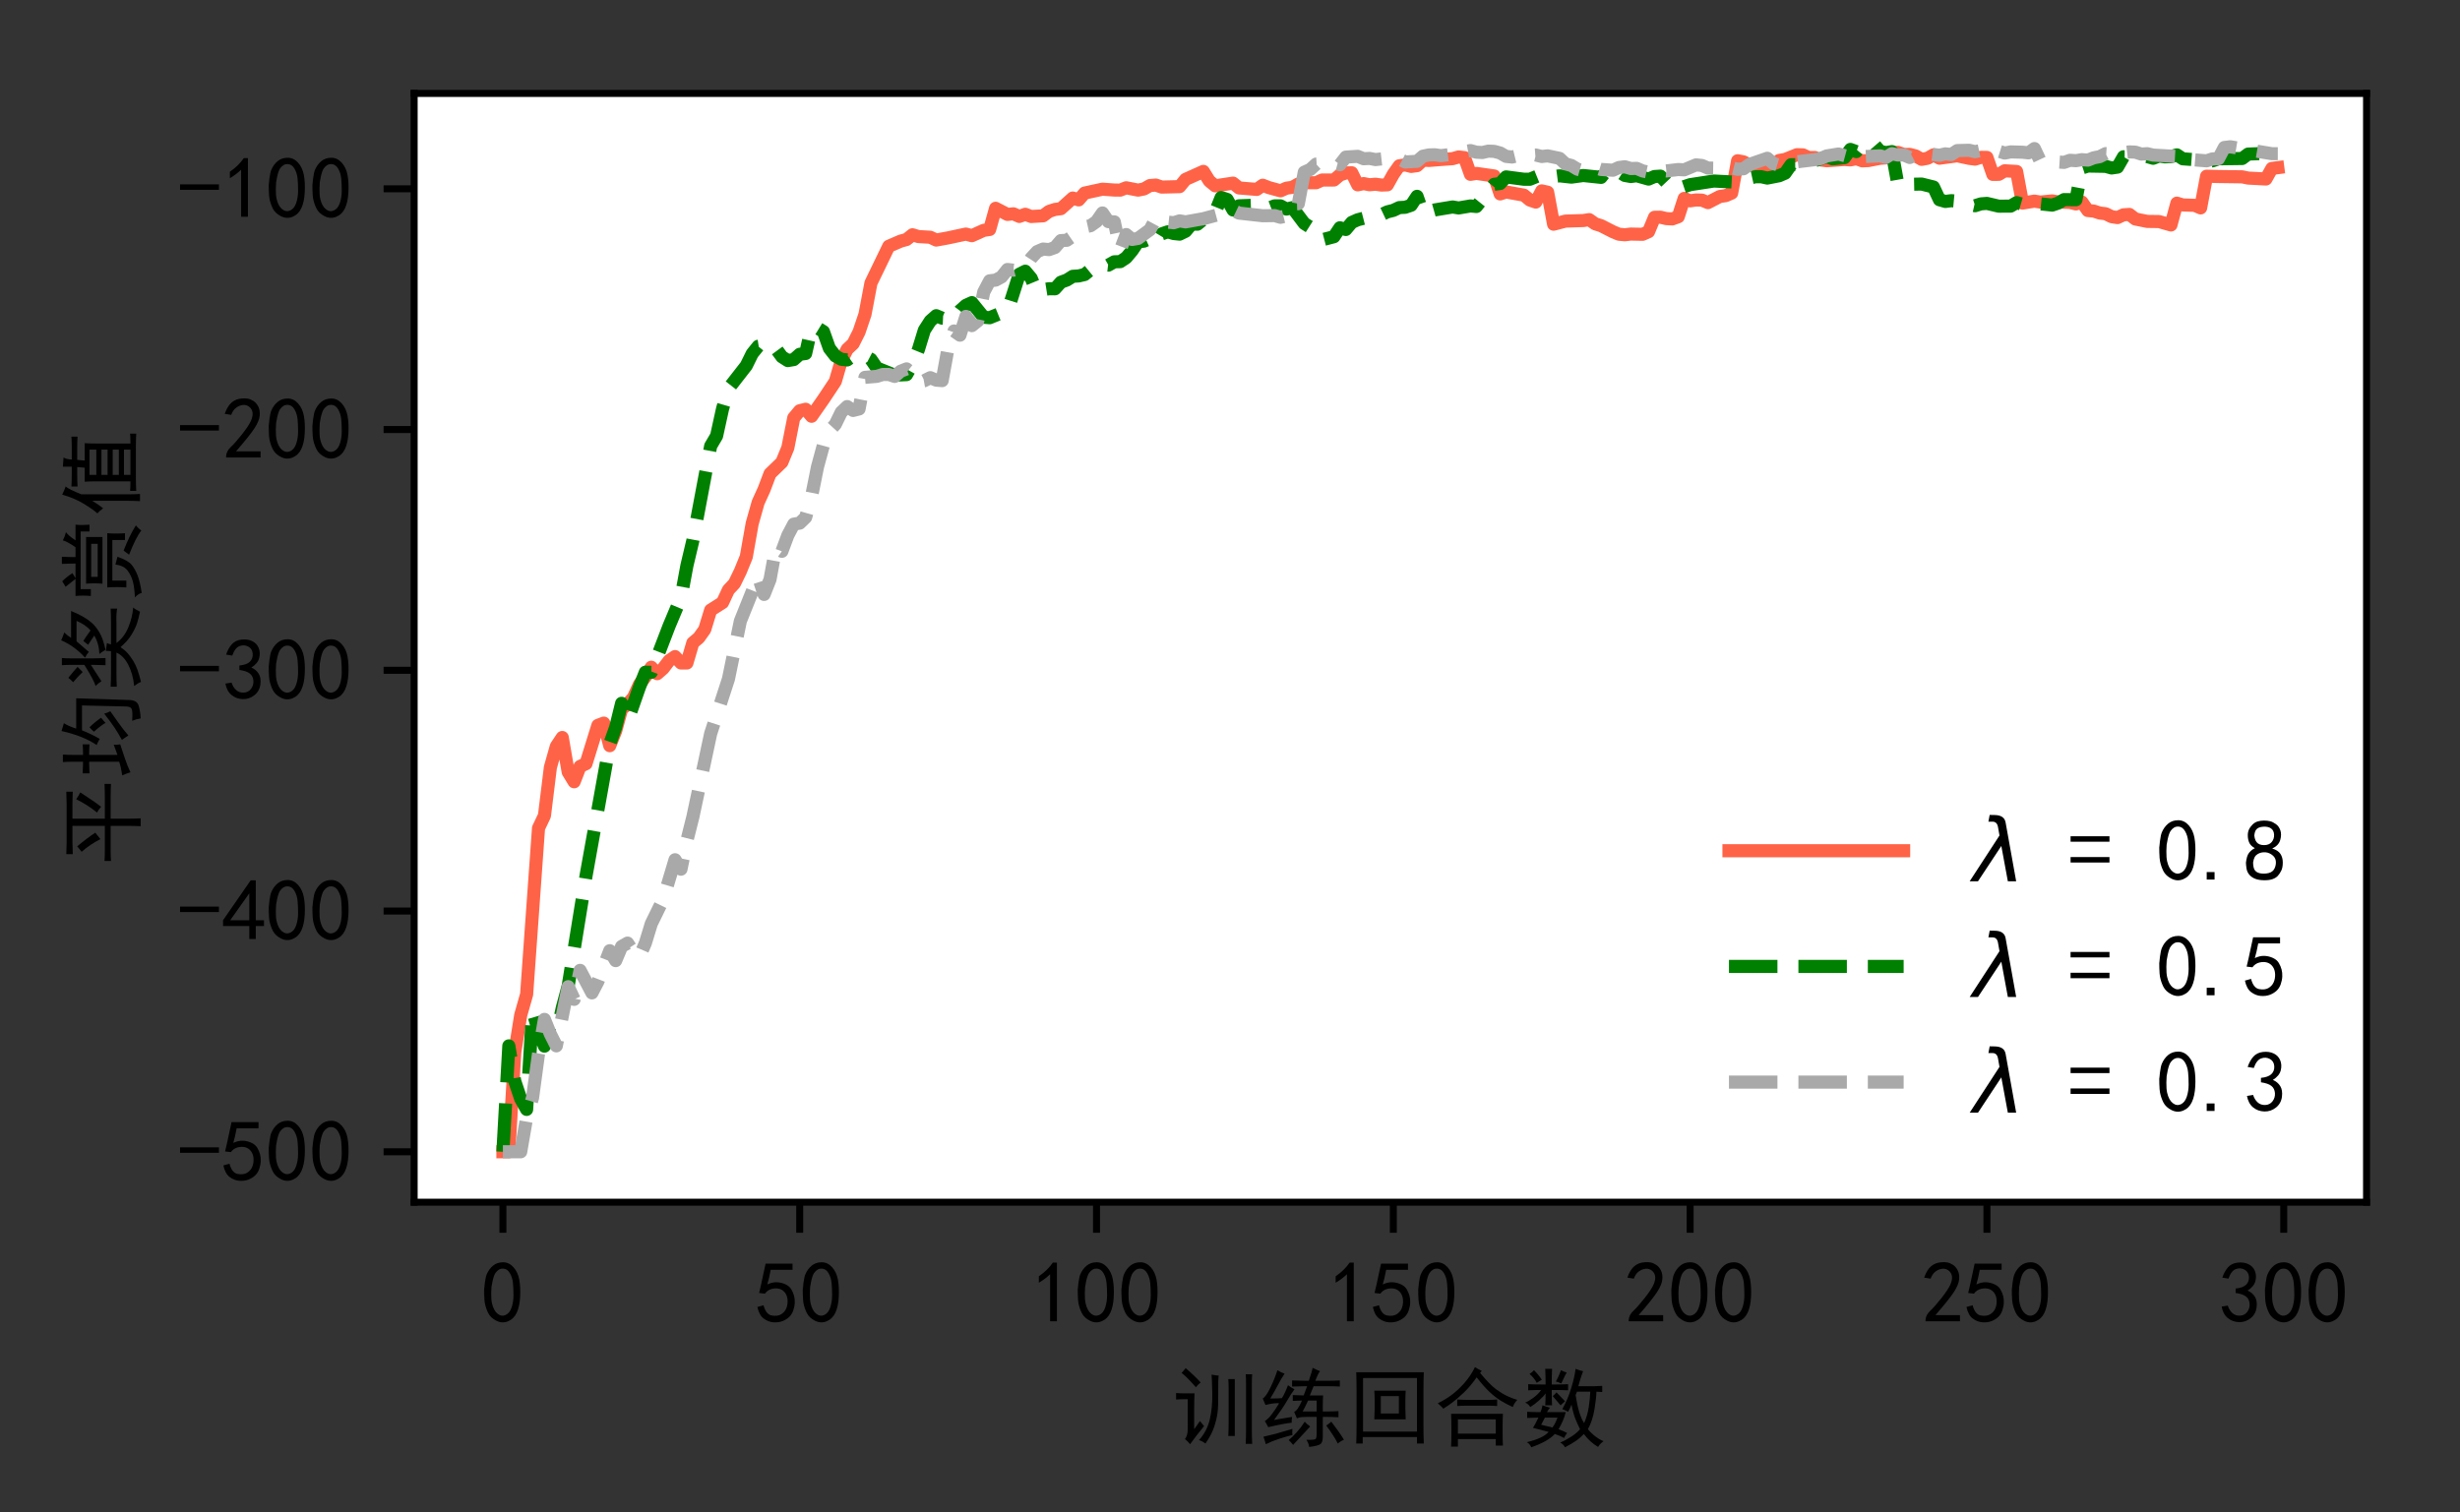 <?xml version="1.0" encoding="utf-8" standalone="no"?>
<!DOCTYPE svg PUBLIC "-//W3C//DTD SVG 1.1//EN"
  "http://www.w3.org/Graphics/SVG/1.1/DTD/svg11.dtd">
<!-- Created with matplotlib (http://matplotlib.org/) -->
<svg height="173.186pt" version="1.1" viewBox="0 0 281.659 173.186" width="281.659pt" xmlns="http://www.w3.org/2000/svg" xmlns:xlink="http://www.w3.org/1999/xlink">
 <rect x="0" y="0" width="281.659" height="173.186" fill="#333333" stroke="none"/>
 <defs>
  <style type="text/css">
*{stroke-linecap:butt;stroke-linejoin:round;}
  </style>
 </defs>
 <g id="figure_1">
  <g id="patch_1">
   <path d="M 0 173.186 
L 281.659 173.186 
L 281.659 -0 
L 0 -0 
z
" style="fill:none;"/>
  </g>
  <g id="axes_1">
   <g id="patch_2">
    <path d="M 47.419 137.681 
L 270.959 137.681 
L 270.959 10.7 
L 47.419 10.7 
z
" style="fill:#ffffff;"/>
   </g>
   <g id="matplotlib.axis_1">
    <g id="xtick_1">
     <g id="line2d_1">
      <defs>
       <path d="M 0 0 
L 0 3.5 
" id="mde32faff08" style="stroke:#000000;stroke-width:0.8;"/>
      </defs>
      <g>
       <use style="stroke:#000000;stroke-width:0.8;" x="57.58" xlink:href="#mde32faff08" y="137.681"/>
      </g>
     </g>
     <g id="text_1">
      <!-- 0 -->
      <defs>
       <path d="M 3.125 29.297 
Q 3.906 50 6.438 56.047 
Q 8.984 62.109 13.672 66.016 
Q 18.359 69.922 25.188 69.922 
Q 32.031 69.922 37.109 64.25 
Q 42.188 58.594 43.75 50 
Q 45.312 41.406 44.719 30.266 
Q 44.141 19.141 40.812 12.109 
Q 37.5 5.078 30.859 2.344 
Q 24.219 -0.391 17.578 2.922 
Q 10.938 6.25 8.203 11.719 
Q 5.469 17.188 4.297 23.234 
Q 3.125 29.297 3.906 50 
z
M 12.891 52.734 
Q 10.547 31.25 12.5 22.844 
Q 14.453 14.453 18.938 10.938 
Q 23.438 7.422 28.125 9.562 
Q 32.812 11.719 34.953 18.156 
Q 37.109 24.609 37.109 32.219 
Q 37.109 39.844 36.516 46.094 
Q 35.938 52.344 33 57.422 
Q 30.078 62.5 25.188 62.688 
Q 20.312 62.891 16.594 57.812 
Q 12.891 52.734 10.547 31.25 
z
" id="SimHei-30"/>
      </defs>
      <g transform="translate(55.08 151.556)scale(0.1 -0.1)">
       <use xlink:href="#SimHei-30"/>
      </g>
     </g>
    </g>
    <g id="xtick_2">
     <g id="line2d_2">
      <g>
       <use style="stroke:#000000;stroke-width:0.8;" x="91.563" xlink:href="#mde32faff08" y="137.681"/>
      </g>
     </g>
     <g id="text_2">
      <!-- 50 -->
      <defs>
       <path d="M 8.594 20.703 
Q 11.328 10.156 17.969 8.984 
Q 24.609 7.812 28.703 10.344 
Q 32.812 12.891 34.562 16.984 
Q 36.328 21.094 36.125 26.172 
Q 35.938 31.25 33.391 34.766 
Q 30.859 38.281 26.953 39.453 
Q 23.047 40.625 18.156 39.453 
Q 13.281 38.281 10.156 33.984 
L 3.516 34.766 
Q 4.297 37.109 10.938 68.359 
L 41.797 68.359 
L 41.797 61.328 
L 16.797 61.328 
Q 14.844 50.781 12.891 44.531 
Q 18.75 47.266 23.828 47.062 
Q 28.906 46.875 33.594 44.719 
Q 38.281 42.578 40.422 38.859 
Q 42.578 35.156 43.547 31.438 
Q 44.531 27.734 44.328 23.438 
Q 44.141 19.141 42.578 14.641 
Q 41.016 10.156 37.891 7.219 
Q 34.766 4.297 30.266 2.531 
Q 25.781 0.781 19.922 1.172 
Q 14.062 1.562 8.781 5.469 
Q 3.516 9.375 1.562 18.75 
z
" id="SimHei-35"/>
      </defs>
      <g transform="translate(86.563 151.556)scale(0.1 -0.1)">
       <use xlink:href="#SimHei-35"/>
       <use x="50" xlink:href="#SimHei-30"/>
      </g>
     </g>
    </g>
    <g id="xtick_3">
     <g id="line2d_3">
      <g>
       <use style="stroke:#000000;stroke-width:0.8;" x="125.546" xlink:href="#mde32faff08" y="137.681"/>
      </g>
     </g>
     <g id="text_3">
      <!-- 100 -->
      <defs>
       <path d="M 21.875 56.25 
Q 16.797 51.172 8.984 46.484 
L 8.984 53.906 
Q 18.75 60.547 25 69.531 
L 29.688 69.531 
L 29.688 2.344 
L 21.875 2.344 
z
" id="SimHei-31"/>
      </defs>
      <g transform="translate(118.046 151.556)scale(0.1 -0.1)">
       <use xlink:href="#SimHei-31"/>
       <use x="50" xlink:href="#SimHei-30"/>
       <use x="100" xlink:href="#SimHei-30"/>
      </g>
     </g>
    </g>
    <g id="xtick_4">
     <g id="line2d_4">
      <g>
       <use style="stroke:#000000;stroke-width:0.8;" x="159.529" xlink:href="#mde32faff08" y="137.681"/>
      </g>
     </g>
     <g id="text_4">
      <!-- 150 -->
      <g transform="translate(152.029 151.556)scale(0.1 -0.1)">
       <use xlink:href="#SimHei-31"/>
       <use x="50" xlink:href="#SimHei-35"/>
       <use x="100" xlink:href="#SimHei-30"/>
      </g>
     </g>
    </g>
    <g id="xtick_5">
     <g id="line2d_5">
      <g>
       <use style="stroke:#000000;stroke-width:0.8;" x="193.512" xlink:href="#mde32faff08" y="137.681"/>
      </g>
     </g>
     <g id="text_5">
      <!-- 200 -->
      <defs>
       <path d="M 4.688 3.906 
Q 5.078 9.766 10.156 14.453 
Q 15.234 19.141 23.047 29.094 
Q 30.859 39.062 33.203 44.531 
Q 35.547 50 34.953 53.906 
Q 34.375 57.812 31.25 60.344 
Q 28.125 62.891 24.016 62.5 
Q 19.922 62.109 16.203 59.375 
Q 12.5 56.641 10.547 51.172 
L 3.125 52.344 
Q 6.25 61.328 11.125 65.422 
Q 16.016 69.531 22.656 69.922 
Q 26.562 70.312 29.688 69.719 
Q 32.812 69.141 36.125 66.984 
Q 39.453 64.844 41.594 60.547 
Q 43.75 56.25 43.156 50.188 
Q 42.578 44.141 37.109 35.734 
Q 31.641 27.344 16.016 9.375 
L 44.141 9.375 
L 44.141 2.344 
L 4.688 2.344 
z
" id="SimHei-32"/>
      </defs>
      <g transform="translate(186.012 151.556)scale(0.1 -0.1)">
       <use xlink:href="#SimHei-32"/>
       <use x="50" xlink:href="#SimHei-30"/>
       <use x="100" xlink:href="#SimHei-30"/>
      </g>
     </g>
    </g>
    <g id="xtick_6">
     <g id="line2d_6">
      <g>
       <use style="stroke:#000000;stroke-width:0.8;" x="227.495" xlink:href="#mde32faff08" y="137.681"/>
      </g>
     </g>
     <g id="text_6">
      <!-- 250 -->
      <g transform="translate(219.995 151.556)scale(0.1 -0.1)">
       <use xlink:href="#SimHei-32"/>
       <use x="50" xlink:href="#SimHei-35"/>
       <use x="100" xlink:href="#SimHei-30"/>
      </g>
     </g>
    </g>
    <g id="xtick_7">
     <g id="line2d_7">
      <g>
       <use style="stroke:#000000;stroke-width:0.8;" x="261.478" xlink:href="#mde32faff08" y="137.681"/>
      </g>
     </g>
     <g id="text_7">
      <!-- 300 -->
      <defs>
       <path d="M 3.906 19.141 
L 10.938 20.312 
Q 12.5 15.234 16.016 11.906 
Q 19.531 8.594 24.797 8.781 
Q 30.078 8.984 33.203 13.078 
Q 36.328 17.188 35.938 22.453 
Q 35.547 27.734 31.828 30.656 
Q 28.125 33.594 19.922 34.766 
L 19.922 39.844 
Q 28.125 40.625 31.828 44.141 
Q 35.547 47.656 35.156 53.312 
Q 34.766 58.984 30.078 61.516 
Q 25.391 64.062 20.109 62.109 
Q 14.844 60.156 11.719 51.172 
L 4.688 52.344 
Q 7.031 59.375 11.125 64.062 
Q 15.234 68.75 22.266 69.531 
Q 29.297 70.312 34.562 67.766 
Q 39.844 65.234 41.984 59.953 
Q 44.141 54.688 42.578 48.438 
Q 41.016 42.188 33.594 37.5 
Q 39.062 35.156 41.984 30.469 
Q 44.922 25.781 43.938 18.156 
Q 42.969 10.547 37.109 5.859 
Q 31.25 1.172 23.828 1.359 
Q 16.406 1.562 10.938 6.047 
Q 5.469 10.547 3.906 19.141 
z
" id="SimHei-33"/>
      </defs>
      <g transform="translate(253.977 151.556)scale(0.1 -0.1)">
       <use xlink:href="#SimHei-33"/>
       <use x="50" xlink:href="#SimHei-30"/>
       <use x="100" xlink:href="#SimHei-30"/>
      </g>
     </g>
    </g>
    <g id="text_8">
     <!-- 训练回合数 -->
     <defs>
      <path d="M 25.781 51.562 
Q 25.391 42.578 25.391 34.766 
L 25.391 10.547 
Q 30.469 17.578 32.031 19.922 
Q 33.984 17.578 36.719 14.062 
Q 31.641 7.812 28.125 3.312 
Q 24.609 -1.172 20.703 -6.641 
Q 17.969 -3.125 14.844 -0.781 
Q 17.969 3.516 17.969 9.766 
L 17.969 44.922 
L 15.234 44.922 
Q 9.375 44.922 4.688 44.531 
L 4.688 51.953 
Q 9.375 51.562 15.234 51.562 
z
M 53.516 71.875 
Q 52.734 67.969 52.922 52.531 
Q 53.125 37.109 52.141 29.484 
Q 51.172 21.875 48.234 13.078 
Q 45.312 4.297 38.281 -5.859 
Q 34.766 -3.125 30.859 -1.953 
Q 39.844 7.812 43.156 21.281 
Q 46.484 34.766 46.094 52.141 
Q 45.703 69.531 45.312 73.047 
Q 49.219 72.266 53.516 71.875 
z
M 91.797 73.438 
Q 91.406 70.312 91.406 62.109 
L 91.406 9.766 
Q 91.406 1.953 91.797 -6.25 
L 84.375 -6.25 
Q 84.766 1.953 84.766 9.375 
L 84.766 62.109 
Q 84.766 70.312 84.375 73.438 
L 91.797 73.438 
z
M 71.875 2.734 
L 64.453 2.734 
Q 64.844 11.328 64.844 17.969 
L 64.844 56.25 
Q 64.844 63.281 64.453 67.969 
L 71.875 67.969 
z
M 15.625 80.469 
Q 25.781 71.875 32.812 64.062 
Q 29.297 61.328 27.344 58.594 
Q 16.406 71.094 10.938 75 
Q 13.281 77.344 15.625 80.469 
z
" id="SimHei-8bad"/>
      <path d="M 51.562 59.766 
Q 46.094 59.766 37.5 59.375 
L 37.5 66.406 
Q 46.094 66.016 51.953 66.016 
L 56.641 66.016 
Q 60.547 77.344 60.938 80.859 
Q 65.625 78.516 69.531 76.953 
Q 67.969 75.391 66.594 72.062 
Q 65.234 68.75 64.062 66.016 
L 78.516 66.016 
Q 84.766 66.016 92.188 66.406 
L 92.188 59.375 
Q 86.719 59.766 78.516 59.766 
L 62.109 59.766 
Q 60.156 55.078 57.812 49.219 
L 73.047 49.219 
Q 72.656 44.922 72.656 38.672 
L 72.656 30.859 
L 77.734 30.859 
Q 83.594 30.859 90.625 31.25 
L 90.625 24.219 
Q 83.594 24.609 77.734 24.609 
L 72.656 24.609 
L 72.656 1.953 
Q 72.656 -4.688 69.719 -6.641 
Q 66.797 -8.594 57.031 -9.766 
Q 56.641 -5.859 53.906 -1.562 
Q 63.672 -1.953 64.641 -0.391 
Q 65.625 1.172 65.625 5.078 
L 65.625 24.609 
L 53.516 24.609 
Q 50.781 24.609 48.438 24.406 
Q 46.094 24.219 42.969 23.047 
Q 41.406 26.953 39.844 30.469 
Q 43.75 31.641 48.828 43.359 
Q 46.094 43.359 38.281 42.969 
L 38.281 49.609 
Q 47.266 49.219 50.781 49.219 
Q 53.125 55.078 54.688 59.766 
z
M 25.781 46.094 
Q 29.297 51.562 32.812 60.938 
Q 36.328 58.203 40.234 56.25 
Q 36.328 51.172 31.641 42.969 
Q 26.953 34.766 16.797 21.094 
Q 20.312 21.875 37.5 24.609 
Q 36.719 20.312 37.109 17.969 
Q 28.516 17.188 10.156 12.891 
Q 8.203 16.797 6.25 19.922 
Q 9.766 21.875 13.859 27.141 
Q 17.969 32.422 22.656 40.234 
Q 20.312 40.625 15.812 40.031 
Q 11.328 39.453 7.031 38.281 
Q 5.469 41.797 3.906 45.703 
Q 7.812 48.047 12.688 58.203 
Q 17.578 68.359 20.703 78.125 
Q 25 75.391 28.906 74.219 
Q 25 68.359 21.672 61.906 
Q 18.359 55.469 12.5 45.703 
Q 21.484 45.703 25.781 46.094 
z
M 37.891 10.938 
Q 37.5 6.641 37.891 3.906 
Q 31.25 2.344 22.844 -0.391 
Q 14.453 -3.125 7.422 -6.641 
Q 6.25 -2.344 4.688 1.953 
Q 14.844 4.297 18.547 5.266 
Q 22.266 6.25 37.891 10.938 
z
M 58.203 13.672 
Q 57.031 12.5 51.359 6.25 
Q 45.703 0 38.672 -7.422 
Q 35.938 -3.906 33.594 -1.953 
Q 37.891 1.562 42.969 7.219 
Q 48.047 12.891 51.953 19.141 
Q 54.297 16.406 58.203 13.672 
z
M 82.422 19.141 
Q 92.578 5.859 96.875 -1.562 
Q 92.969 -3.125 89.844 -5.859 
Q 85.547 2.734 76.562 14.844 
Q 79.297 16.406 82.422 19.141 
z
M 65.625 30.859 
L 65.625 43.359 
L 55.859 43.359 
Q 51.953 35.156 49.609 30.859 
z
" id="SimHei-7ec3"/>
      <path d="M 88.281 75.781 
Q 87.891 64.453 87.891 53.906 
L 87.891 14.844 
Q 87.891 4.688 88.281 -5.859 
L 80.469 -5.859 
L 80.469 1.562 
L 18.359 1.562 
L 18.359 -5.859 
L 10.938 -5.859 
Q 11.328 3.906 11.328 14.844 
L 11.328 53.906 
Q 11.328 64.062 10.938 75.781 
L 88.281 75.781 
z
M 80.469 7.812 
L 80.469 69.141 
L 18.75 69.141 
L 18.75 7.812 
z
M 67.578 54.688 
Q 67.188 48.828 67.188 42.969 
L 67.188 33.984 
Q 67.188 28.906 67.578 21.875 
L 31.641 21.875 
Q 32.031 28.906 32.031 33.984 
L 32.031 43.75 
Q 32.031 49.219 31.641 54.688 
L 67.578 54.688 
z
M 59.766 28.516 
L 59.766 48.438 
L 39.062 48.438 
L 39.062 28.516 
z
" id="SimHei-56de"/>
      <path d="M 78.906 28.125 
Q 78.516 24.219 78.516 10.156 
Q 78.516 -3.906 78.906 -8.203 
L 70.703 -8.203 
L 70.703 -0.781 
L 27.344 -0.781 
L 27.344 -9.375 
L 19.531 -9.375 
Q 19.922 -4.688 19.922 8.594 
Q 19.922 22.266 19.531 28.125 
L 78.906 28.125 
z
M 52.734 75 
Q 64.062 61.328 71.094 56.25 
Q 78.125 51.172 83.984 48.438 
Q 89.844 45.703 95.312 44.141 
Q 91.406 39.844 90.234 35.938 
Q 82.422 39.453 76.172 43.359 
Q 69.922 47.266 63.469 53.312 
Q 57.031 59.375 48.828 69.922 
Q 41.406 59.375 34.172 52.531 
Q 26.953 45.703 21.875 41.797 
Q 16.797 37.891 10.547 33.984 
Q 9.766 35.547 4.297 40.234 
Q 12.5 44.141 19.922 49.609 
Q 27.344 55.078 34.766 63.469 
Q 42.188 71.875 46.875 81.641 
Q 51.172 78.906 54.688 77.344 
z
M 70.703 5.469 
L 70.703 21.875 
L 27.344 21.875 
L 27.344 5.469 
z
M 61.328 44.141 
Q 67.578 44.141 72.266 44.531 
L 72.266 37.109 
Q 67.188 37.5 61.719 37.5 
L 39.844 37.5 
Q 31.641 37.5 26.562 37.109 
L 26.562 44.531 
Q 33.984 44.141 39.844 44.141 
z
" id="SimHei-5408"/>
      <path d="M 70.703 76.953 
Q 69.922 75 68.75 71.672 
Q 67.578 68.359 65.234 59.766 
L 83.203 59.766 
Q 87.109 59.766 92.578 60.156 
L 92.578 53.125 
Q 88.281 53.516 85.938 53.516 
Q 85.938 47.266 83.781 33.781 
Q 81.641 20.312 76.172 10.547 
Q 80.078 5.859 84.953 2.141 
Q 89.844 -1.562 94.141 -3.125 
Q 89.453 -6.641 87.891 -9.766 
Q 83.203 -7.031 79.297 -3.516 
Q 75.391 0 71.484 5.078 
Q 67.188 0.391 62.297 -2.922 
Q 57.422 -6.25 50 -10.156 
Q 48.047 -6.641 44.531 -4.688 
Q 50.391 -2.344 57.031 1.953 
Q 63.672 6.25 67.188 10.547 
Q 64.453 16.016 61.906 22.266 
Q 59.375 28.516 57.422 38.672 
Q 56.25 35.547 53.516 30.469 
Q 50.781 32.031 46.875 33.594 
Q 53.125 44.531 57.031 57.422 
Q 60.938 70.312 62.109 79.688 
Q 66.797 77.734 70.703 76.953 
z
M 32.812 35.156 
Q 31.25 33.594 29.297 30.078 
L 50.781 30.078 
Q 48.438 20.312 42.578 10.547 
Q 48.828 8.203 52.344 6.25 
Q 50.391 3.516 48.828 0.391 
Q 45.312 2.734 38.281 5.078 
Q 30.469 -3.516 11.328 -10.156 
Q 9.375 -5.859 6.25 -4.297 
Q 24.609 0 31.25 7.422 
Q 20.312 10.156 13.281 12.109 
Q 15.625 15.625 19.531 23.828 
Q 15.625 23.828 6.641 23.438 
L 6.641 30.469 
Q 14.062 30.078 21.875 30.078 
Q 23.438 33.594 24.219 37.891 
Q 28.516 36.328 32.812 35.156 
z
M 27.734 61.719 
Q 27.734 71.094 27.344 79.688 
L 35.156 79.688 
Q 34.766 71.484 34.766 61.719 
Q 48.047 61.719 53.516 62.109 
L 53.516 55.078 
Q 48.047 55.469 34.766 55.469 
Q 34.766 44.141 35.156 37.891 
L 27.344 37.891 
Q 27.734 43.359 27.734 51.562 
Q 25.781 48.438 20.312 43.547 
Q 14.844 38.672 10.156 35.938 
Q 8.203 39.453 4.297 41.016 
Q 7.812 42.188 13.672 46.484 
Q 19.531 50.781 22.656 55.469 
Q 14.844 55.469 7.812 55.078 
L 7.812 62.109 
Q 14.453 61.719 27.734 61.719 
z
M 62.109 49.609 
Q 65.625 26.562 71.875 17.578 
Q 75.781 26.562 77.141 35.734 
Q 78.516 44.922 78.906 53.516 
L 63.672 53.516 
L 62.109 49.609 
z
M 22.656 15.625 
Q 27.344 14.453 35.547 12.5 
Q 38.672 16.406 41.406 23.828 
L 26.953 23.828 
Q 25 19.922 22.656 15.625 
z
M 51.953 75.391 
Q 50 72.266 48.828 69.531 
Q 47.656 66.797 45.703 62.891 
Q 42.578 64.453 39.453 65.234 
Q 42.578 70.312 45.312 78.125 
Q 49.219 76.172 51.953 75.391 
z
M 40.234 52.734 
Q 45.312 47.656 50 42.578 
Q 47.656 40.625 44.922 37.891 
Q 39.453 44.531 35.938 48.438 
Q 38.281 50.391 40.234 52.734 
z
M 14.453 78.125 
Q 19.922 72.656 23.438 67.188 
L 17.578 63.672 
Q 14.844 69.141 9.375 73.828 
Q 12.891 76.172 14.453 78.125 
z
" id="SimHei-6570"/>
     </defs>
     <g transform="translate(134.189 164.736)scale(0.1 -0.1)">
      <use xlink:href="#SimHei-8bad"/>
      <use x="100" xlink:href="#SimHei-7ec3"/>
      <use x="200" xlink:href="#SimHei-56de"/>
      <use x="300" xlink:href="#SimHei-5408"/>
      <use x="400" xlink:href="#SimHei-6570"/>
     </g>
    </g>
   </g>
   <g id="matplotlib.axis_2">
    <g id="ytick_1">
     <g id="line2d_8">
      <defs>
       <path d="M 0 0 
L -3.5 0 
" id="m1e55856fa2" style="stroke:#000000;stroke-width:0.8;"/>
      </defs>
      <g>
       <use style="stroke:#000000;stroke-width:0.8;" x="47.419" xlink:href="#m1e55856fa2" y="131.909"/>
      </g>
     </g>
     <g id="text_9">
      <!-- -500 -->
      <defs>
       <path d="M 46.484 33.203 
L 1.953 33.203 
L 1.953 39.453 
L 46.484 39.453 
z
" id="SimHei-2d"/>
      </defs>
      <g transform="translate(20.419 135.347)scale(0.1 -0.1)">
       <use xlink:href="#SimHei-2d"/>
       <use x="50" xlink:href="#SimHei-35"/>
       <use x="100" xlink:href="#SimHei-30"/>
       <use x="150" xlink:href="#SimHei-30"/>
      </g>
     </g>
    </g>
    <g id="ytick_2">
     <g id="line2d_9">
      <g>
       <use style="stroke:#000000;stroke-width:0.8;" x="47.419" xlink:href="#m1e55856fa2" y="104.337"/>
      </g>
     </g>
     <g id="text_10">
      <!-- -400 -->
      <defs>
       <path d="M 31.25 17.188 
L 1.172 17.188 
L 1.172 23.828 
L 32.812 69.531 
L 38.672 69.531 
L 38.672 23.828 
L 48.047 23.828 
L 48.047 17.188 
L 38.672 17.188 
L 38.672 2.344 
L 31.25 2.344 
z
M 31.25 23.828 
L 31.25 54.688 
L 9.375 23.828 
z
" id="SimHei-34"/>
      </defs>
      <g transform="translate(20.419 107.775)scale(0.1 -0.1)">
       <use xlink:href="#SimHei-2d"/>
       <use x="50" xlink:href="#SimHei-34"/>
       <use x="100" xlink:href="#SimHei-30"/>
       <use x="150" xlink:href="#SimHei-30"/>
      </g>
     </g>
    </g>
    <g id="ytick_3">
     <g id="line2d_10">
      <g>
       <use style="stroke:#000000;stroke-width:0.8;" x="47.419" xlink:href="#m1e55856fa2" y="76.765"/>
      </g>
     </g>
     <g id="text_11">
      <!-- -300 -->
      <g transform="translate(20.419 80.203)scale(0.1 -0.1)">
       <use xlink:href="#SimHei-2d"/>
       <use x="50" xlink:href="#SimHei-33"/>
       <use x="100" xlink:href="#SimHei-30"/>
       <use x="150" xlink:href="#SimHei-30"/>
      </g>
     </g>
    </g>
    <g id="ytick_4">
     <g id="line2d_11">
      <g>
       <use style="stroke:#000000;stroke-width:0.8;" x="47.419" xlink:href="#m1e55856fa2" y="49.194"/>
      </g>
     </g>
     <g id="text_12">
      <!-- -200 -->
      <g transform="translate(20.419 52.631)scale(0.1 -0.1)">
       <use xlink:href="#SimHei-2d"/>
       <use x="50" xlink:href="#SimHei-32"/>
       <use x="100" xlink:href="#SimHei-30"/>
       <use x="150" xlink:href="#SimHei-30"/>
      </g>
     </g>
    </g>
    <g id="ytick_5">
     <g id="line2d_12">
      <g>
       <use style="stroke:#000000;stroke-width:0.8;" x="47.419" xlink:href="#m1e55856fa2" y="21.622"/>
      </g>
     </g>
     <g id="text_13">
      <!-- -100 -->
      <g transform="translate(20.419 25.059)scale(0.1 -0.1)">
       <use xlink:href="#SimHei-2d"/>
       <use x="50" xlink:href="#SimHei-31"/>
       <use x="100" xlink:href="#SimHei-30"/>
       <use x="150" xlink:href="#SimHei-30"/>
      </g>
     </g>
    </g>
    <g id="text_14">
     <!-- 平均奖赏值 -->
     <defs>
      <path d="M 70.703 75.391 
Q 76.562 75.391 85.156 75.781 
L 85.156 68.359 
Q 76.953 68.75 70.703 68.75 
L 54.297 68.75 
L 54.297 31.641 
L 78.125 31.641 
Q 86.719 31.641 94.141 32.031 
L 94.141 24.609 
Q 86.719 25 78.125 25 
L 54.297 25 
L 54.297 7.031 
Q 54.297 -1.562 54.688 -9.375 
L 45.703 -9.375 
Q 46.094 -1.562 46.094 7.031 
L 46.094 25 
L 17.578 25 
Q 12.109 25 5.859 24.609 
L 5.859 32.031 
Q 12.109 31.641 18.359 31.641 
L 46.094 31.641 
L 46.094 68.75 
L 27.734 68.75 
Q 21.875 68.75 13.672 68.359 
L 13.672 75.781 
Q 21.875 75.391 27.344 75.391 
z
M 61.328 40.625 
Q 70.312 51.562 76.562 64.453 
Q 80.469 61.719 84.375 59.766 
Q 74.609 44.531 67.969 35.938 
Q 64.844 38.672 61.328 40.625 
z
M 30.859 36.719 
Q 25 48.438 16.406 58.203 
Q 19.531 60.547 22.656 63.281 
Q 32.422 51.562 38.281 42.578 
Q 33.594 39.062 30.859 36.719 
z
" id="SimHei-5e73"/>
      <path d="M 90.234 4.297 
Q 90.234 -5.078 83.781 -7.031 
Q 77.344 -8.984 69.141 -9.375 
Q 68.359 -4.297 66.406 0.391 
Q 77.344 -0.391 80.078 0.969 
Q 82.812 2.344 82.812 7.812 
L 83.984 57.812 
L 55.469 57.812 
Q 53.516 52.734 50.969 47.453 
Q 48.438 42.188 45.703 37.5 
Q 41.797 39.844 38.672 41.016 
Q 49.219 56.641 54.688 81.25 
Q 59.375 79.688 63.672 78.516 
Q 62.109 76.172 60.547 72.656 
Q 58.984 69.141 57.422 64.453 
L 92.188 64.453 
L 90.234 4.297 
z
M 19.531 56.641 
L 19.531 68.359 
Q 19.531 74.609 19.141 79.688 
L 27.734 79.688 
Q 27.344 73.828 27.344 68.359 
L 27.344 56.641 
L 29.688 56.641 
Q 34.375 56.641 39.453 57.031 
L 39.453 49.219 
Q 34.375 49.609 29.688 49.609 
L 27.344 49.609 
L 27.344 17.188 
L 39.062 21.484 
Q 38.672 17.578 39.453 14.062 
Q 19.141 7.422 15.031 5.656 
Q 10.938 3.906 7.422 2.344 
Q 5.859 7.422 3.906 11.719 
Q 8.984 12.5 12.5 13.281 
Q 16.016 14.062 19.531 15.234 
L 19.531 49.609 
L 17.578 49.609 
Q 13.281 49.609 6.25 49.219 
L 6.25 57.031 
Q 13.281 56.641 17.188 56.641 
z
M 77.344 25.391 
Q 73.047 22.266 64.641 16.406 
Q 56.25 10.547 49.609 4.688 
Q 46.875 8.984 44.531 12.109 
Q 52.344 16.406 58.781 20.703 
Q 65.234 25 74.609 32.422 
Q 75.391 28.906 77.344 25.391 
z
M 58.984 49.219 
Q 64.453 43.75 69.922 35.938 
Q 66.406 33.203 64.062 30.859 
Q 60.938 36.328 53.906 44.141 
Q 56.25 46.875 58.984 49.219 
z
" id="SimHei-5747"/>
      <path d="M 79.297 24.609 
Q 88.281 24.609 94.922 25 
L 94.922 17.578 
Q 88.672 18.75 79.297 18.359 
L 55.469 18.359 
Q 62.109 9.375 73.625 4.688 
Q 85.156 0 96.094 -0.781 
Q 93.75 -3.516 91.406 -8.594 
Q 83.594 -7.031 77.734 -5.078 
Q 71.875 -3.125 64.641 1.359 
Q 57.422 5.859 50.781 13.672 
Q 47.266 8.594 43.75 5.469 
Q 40.234 2.344 35.156 -0.781 
Q 30.078 -3.906 24.406 -5.859 
Q 18.75 -7.812 10.938 -9.766 
Q 9.375 -5.859 6.25 -1.953 
Q 13.672 -1.172 19.719 0.578 
Q 25.781 2.344 30.656 4.875 
Q 35.547 7.422 39.062 10.734 
Q 42.578 14.062 44.531 18.359 
L 20.703 18.359 
Q 12.891 18.359 5.469 17.969 
L 5.469 25 
Q 12.891 24.609 20.703 24.609 
L 46.094 24.609 
Q 46.484 27.344 46.484 30.469 
Q 54.297 29.297 55.469 29.297 
Q 54.297 26.953 53.906 24.609 
z
M 67.578 78.125 
Q 64.453 75 61.328 70.312 
L 92.188 70.312 
Q 88.672 61.719 85.344 56.047 
Q 82.031 50.391 77.922 45.891 
Q 73.828 41.406 66.984 37.5 
Q 60.156 33.594 47.656 30.859 
Q 45.703 34.375 42.969 37.891 
Q 54.688 38.281 64.062 43.75 
L 53.516 50.781 
Q 55.859 53.516 57.812 56.25 
Q 61.719 53.906 64.062 52.141 
Q 66.406 50.391 69.922 48.047 
Q 76.562 53.906 80.859 64.062 
L 57.422 64.062 
Q 55.469 61.719 52.734 58.594 
Q 50 55.469 45.312 50 
Q 42.188 52.734 38.672 54.297 
Q 44.531 59.375 49.797 66.406 
Q 55.078 73.438 58.594 81.641 
Q 63.672 79.297 67.578 78.125 
z
M 38.281 80.859 
Q 37.891 76.172 37.891 69.922 
L 37.891 44.922 
Q 37.891 39.062 38.281 30.859 
L 30.078 30.859 
Q 30.469 39.062 30.469 44.922 
L 30.469 47.656 
Q 19.141 40.234 11.719 35.547 
Q 8.984 39.844 6.25 42.188 
Q 12.891 44.141 30.469 55.078 
L 30.469 69.922 
Q 30.469 75.781 30.078 80.859 
L 38.281 80.859 
z
M 15.625 73.438 
Q 23.047 67.578 28.125 62.891 
L 22.266 57.031 
Q 17.188 62.5 10.547 67.969 
Q 13.281 70.312 15.625 73.438 
z
" id="SimHei-5956"/>
      <path d="M 76.953 34.375 
L 23.438 34.375 
Q 23.828 39.453 23.828 44.141 
Q 23.828 48.828 23.438 53.125 
L 76.953 53.125 
z
M 82.422 76.172 
Q 78.516 73.438 73.047 65.234 
L 91.016 65.234 
Q 90.625 61.328 90.625 57.422 
Q 90.625 53.906 91.016 49.219 
L 83.203 49.219 
L 83.203 59.375 
L 17.188 59.375 
L 17.188 47.656 
L 9.375 47.656 
Q 9.766 52.344 9.766 56.641 
Q 9.766 61.328 9.375 65.234 
L 28.906 65.234 
Q 23.828 71.875 19.922 76.562 
L 26.172 80.469 
Q 31.25 75.391 35.547 68.75 
Q 32.422 66.797 29.688 65.234 
L 46.484 65.234 
Q 46.484 73.047 46.094 80.859 
L 54.297 80.859 
Q 53.906 73.828 53.906 65.234 
L 65.234 65.234 
Q 71.875 75 73.047 79.688 
Q 77.734 77.344 82.422 76.172 
z
M 81.25 28.906 
Q 80.859 24.219 80.859 18.75 
Q 80.859 13.281 81.25 8.594 
L 73.438 8.594 
L 73.438 23.047 
L 26.953 23.047 
L 26.953 7.031 
L 19.141 7.031 
Q 19.531 12.5 19.531 17.969 
Q 19.531 23.438 19.141 28.906 
L 81.25 28.906 
z
M 54.297 17.188 
Q 50 5.078 45.312 1.172 
Q 40.625 -2.734 33.391 -5.656 
Q 26.172 -8.594 12.891 -10.547 
Q 12.109 -7.031 7.812 -2.734 
Q 18.359 -2.344 25.391 -0.578 
Q 32.422 1.172 38.281 5.469 
Q 44.141 9.766 45.312 19.531 
L 54.297 17.188 
z
M 69.141 39.844 
L 69.141 47.266 
L 31.25 47.266 
L 31.25 39.844 
z
M 61.328 10.156 
Q 78.516 3.516 90.234 -3.906 
Q 86.719 -6.641 84.375 -10.156 
Q 76.562 -3.906 56.641 3.906 
Q 59.766 7.812 61.328 10.156 
z
" id="SimHei-8d4f"/>
      <path d="M 57.422 69.531 
L 57.422 79.688 
Q 62.109 79.297 67.969 78.906 
Q 66.016 76.172 65.625 69.531 
L 80.078 69.531 
Q 86.719 69.531 91.797 69.922 
L 91.797 62.891 
Q 86.328 63.281 80.078 63.281 
L 65.234 63.281 
L 64.453 54.688 
L 84.375 54.688 
Q 83.984 50 83.984 42.188 
L 83.984 2.344 
Q 91.797 2.344 95.312 2.734 
L 95.312 -4.297 
Q 90.234 -3.906 81.25 -3.906 
L 44.531 -3.906 
Q 35.547 -3.906 29.688 -4.297 
L 29.688 2.734 
Q 33.203 2.344 40.625 2.344 
L 40.625 42.188 
Q 40.625 49.609 40.234 54.688 
L 56.25 54.688 
L 57.031 63.281 
L 50 63.281 
Q 40.234 63.281 34.766 62.891 
L 34.766 69.922 
Q 39.844 69.531 50 69.531 
z
M 34.766 76.562 
Q 31.641 73.047 25.781 58.594 
L 25.781 7.031 
Q 25.781 -1.172 26.172 -8.594 
L 17.969 -8.594 
Q 18.359 -1.953 18.359 5.859 
L 18.359 46.094 
Q 13.672 38.281 9.766 33.594 
Q 6.641 37.891 3.906 40.234 
Q 7.812 44.141 14.641 55.266 
Q 21.484 66.406 25.391 80.469 
Q 30.859 77.734 34.766 76.562 
z
M 76.953 41.406 
L 76.953 49.219 
L 48.047 49.219 
L 48.047 41.406 
z
M 76.953 2.344 
L 76.953 9.766 
L 48.047 9.766 
L 48.047 2.344 
z
M 76.953 15.625 
L 76.953 22.656 
L 48.047 22.656 
L 48.047 15.625 
z
M 76.953 28.516 
L 76.953 35.547 
L 48.047 35.547 
L 48.047 28.516 
z
" id="SimHei-503c"/>
     </defs>
     <g transform="translate(15.169 99.191)rotate(-90)scale(0.1 -0.1)">
      <use xlink:href="#SimHei-5e73"/>
      <use x="100" xlink:href="#SimHei-5747"/>
      <use x="200" xlink:href="#SimHei-5956"/>
      <use x="300" xlink:href="#SimHei-8d4f"/>
      <use x="400" xlink:href="#SimHei-503c"/>
     </g>
    </g>
   </g>
   <g id="line2d_13">
    <path clip-path="url(#pbb6eecafe3)" d="M 57.58 131.909 
L 58.259 131.909 
L 58.939 120.513 
L 59.619 116.262 
L 60.298 113.877 
L 61.658 94.845 
L 62.337 93.412 
L 63.017 87.886 
L 63.697 85.478 
L 64.376 84.461 
L 65.056 88.415 
L 65.736 89.533 
L 66.415 87.775 
L 67.095 87.463 
L 68.454 83.075 
L 69.134 82.816 
L 69.814 85.4 
L 70.493 83.714 
L 71.173 81.216 
L 71.853 80.638 
L 72.532 79.87 
L 73.212 78.374 
L 73.891 77.515 
L 74.571 76.416 
L 75.251 77.154 
L 75.93 76.559 
L 76.61 75.663 
L 77.29 75.194 
L 77.969 75.929 
L 78.649 75.929 
L 79.329 73.617 
L 80.008 73.048 
L 80.688 72.096 
L 81.368 69.873 
L 82.727 69.01 
L 83.407 67.551 
L 84.086 66.831 
L 84.766 65.434 
L 85.446 63.771 
L 86.125 59.947 
L 86.805 57.545 
L 87.485 56.051 
L 88.164 54.254 
L 89.524 52.938 
L 90.203 51.284 
L 90.883 47.851 
L 91.563 47.041 
L 92.242 46.872 
L 92.922 47.673 
L 94.281 45.725 
L 95.641 43.679 
L 96.32 41.34 
L 97 39.997 
L 97.68 39.365 
L 98.359 38.014 
L 99.039 36.003 
L 99.719 32.419 
L 101.758 28.203 
L 103.117 27.616 
L 103.797 27.429 
L 104.476 26.887 
L 105.156 27.092 
L 106.515 27.172 
L 107.195 27.492 
L 108.554 27.243 
L 110.593 26.807 
L 111.273 26.994 
L 112.632 26.38 
L 113.312 26.282 
L 113.991 23.854 
L 115.351 24.557 
L 116.03 24.486 
L 116.71 24.788 
L 117.39 24.539 
L 118.069 24.797 
L 119.429 24.717 
L 120.108 24.21 
L 120.788 23.987 
L 121.468 23.899 
L 122.827 22.68 
L 123.507 22.893 
L 124.186 22.111 
L 126.225 21.666 
L 127.585 21.764 
L 128.264 21.773 
L 128.944 21.506 
L 130.303 21.773 
L 130.983 21.639 
L 131.663 21.248 
L 132.342 21.195 
L 133.022 21.426 
L 135.061 21.373 
L 135.74 20.545 
L 137.779 19.629 
L 138.459 20.723 
L 139.139 21.284 
L 141.178 20.972 
L 141.857 21.524 
L 143.896 21.693 
L 144.576 21.212 
L 145.256 21.479 
L 146.615 21.853 
L 147.295 21.55 
L 147.974 21.453 
L 148.654 21.07 
L 149.334 20.928 
L 150.693 20.928 
L 151.373 20.617 
L 152.732 20.617 
L 153.412 20.038 
L 154.091 19.807 
L 154.771 19.789 
L 155.451 21.168 
L 156.13 21.026 
L 156.81 21.159 
L 157.49 21.097 
L 158.169 21.195 
L 158.849 21.168 
L 159.529 19.949 
L 160.208 18.989 
L 160.888 18.882 
L 161.568 19.06 
L 162.247 18.971 
L 162.927 18.34 
L 163.607 18.375 
L 164.966 18.268 
L 166.325 18.171 
L 167.005 17.975 
L 167.684 18.055 
L 168.364 19.967 
L 169.044 19.861 
L 171.083 20.154 
L 171.762 22.209 
L 172.442 21.986 
L 174.481 22.351 
L 175.161 22.911 
L 175.84 23.143 
L 176.52 21.862 
L 177.2 22.013 
L 177.879 25.677 
L 179.239 25.322 
L 181.278 25.259 
L 181.957 25.153 
L 182.637 25.633 
L 183.317 25.846 
L 184.676 26.54 
L 185.356 26.825 
L 186.035 26.887 
L 186.715 26.807 
L 188.074 26.834 
L 188.754 26.531 
L 189.434 24.886 
L 190.113 24.877 
L 190.793 25.037 
L 191.473 25.073 
L 192.152 24.824 
L 192.832 22.724 
L 193.512 23 
L 194.191 22.902 
L 194.871 22.92 
L 195.551 23.205 
L 196.91 22.502 
L 197.59 22.404 
L 198.269 22.111 
L 198.949 18.411 
L 199.628 18.535 
L 200.308 18.9 
L 200.988 18.793 
L 201.667 19.122 
L 202.347 19.309 
L 203.027 19.158 
L 203.706 18.375 
L 204.386 18.26 
L 205.745 17.717 
L 206.425 17.735 
L 207.105 18.046 
L 207.784 18.037 
L 208.464 18.313 
L 209.144 18.411 
L 211.183 18.268 
L 211.862 18.313 
L 212.542 18.171 
L 213.222 18.42 
L 213.901 18.393 
L 215.261 18.126 
L 215.94 18.082 
L 216.62 17.504 
L 217.3 17.45 
L 217.979 17.69 
L 218.659 17.681 
L 219.339 17.859 
L 220.018 18.251 
L 220.698 18.126 
L 221.378 17.735 
L 222.057 18.117 
L 224.096 17.842 
L 225.456 18.135 
L 226.135 18.224 
L 226.815 18.019 
L 227.495 18.028 
L 228.174 19.976 
L 228.854 19.967 
L 229.534 19.558 
L 230.893 19.638 
L 231.572 23.258 
L 232.932 23.036 
L 233.611 23.143 
L 234.971 23.009 
L 235.65 23.134 
L 237.01 23.187 
L 237.689 23.356 
L 238.369 23.143 
L 239.049 24.112 
L 239.728 24.174 
L 240.408 24.397 
L 241.088 24.477 
L 241.767 24.815 
L 242.447 24.921 
L 243.127 24.601 
L 243.806 24.557 
L 244.486 25.081 
L 245.845 25.357 
L 247.205 25.375 
L 248.564 25.766 
L 249.244 23.267 
L 249.923 23.472 
L 251.283 23.516 
L 251.962 23.81 
L 252.642 20.181 
L 254.001 20.216 
L 256.72 20.252 
L 257.4 20.394 
L 259.439 20.501 
L 260.118 19.291 
L 260.798 19.202 
L 260.798 19.202 
" style="fill:none;stroke:#ff6347;stroke-linecap:square;stroke-width:1.5;"/>
   </g>
   <g id="line2d_14">
    <path clip-path="url(#pbb6eecafe3)" d="M 57.58 131.909 
L 58.259 119.778 
L 58.939 123.822 
L 59.619 125.844 
L 60.298 127.057 
L 60.978 115.78 
L 61.658 118.084 
L 62.337 119.812 
L 63.017 118.644 
L 63.697 118.592 
L 64.376 115.441 
L 65.056 112.908 
L 67.095 100.33 
L 69.814 85.197 
L 70.493 83.3 
L 71.173 80.547 
L 71.853 82.581 
L 73.212 78.696 
L 73.891 76.986 
L 74.571 76.999 
L 76.61 71.688 
L 77.969 68.449 
L 78.649 64.776 
L 79.329 61.912 
L 81.368 51.079 
L 82.047 49.923 
L 82.727 46.828 
L 83.407 44.497 
L 85.446 41.883 
L 86.125 40.504 
L 86.805 39.659 
L 88.164 39.446 
L 88.844 39.935 
L 89.524 40.86 
L 90.203 41.296 
L 90.883 41.18 
L 91.563 40.575 
L 92.242 40.486 
L 92.922 37.462 
L 93.602 37.56 
L 94.281 37.978 
L 94.961 39.89 
L 95.641 40.762 
L 96.32 41.144 
L 97 41.224 
L 97.68 40.744 
L 99.039 40.797 
L 99.719 41.153 
L 100.398 42.149 
L 102.437 42.968 
L 103.797 42.905 
L 104.476 41.696 
L 105.156 40.024 
L 105.835 37.809 
L 106.515 36.759 
L 107.195 36.155 
L 107.874 36.439 
L 109.234 36.502 
L 109.913 35.577 
L 110.593 34.972 
L 111.273 34.66 
L 112.632 36.333 
L 113.312 36.386 
L 114.671 35.834 
L 115.351 35.674 
L 116.71 31.405 
L 117.39 31.058 
L 118.069 31.868 
L 118.749 33.522 
L 119.429 33.175 
L 120.108 33.068 
L 120.788 33.077 
L 121.468 32.321 
L 122.147 32.072 
L 122.827 31.645 
L 123.507 31.601 
L 124.186 31.441 
L 124.866 30.889 
L 125.546 30.738 
L 126.225 30.285 
L 126.905 30.365 
L 127.585 29.982 
L 128.264 29.964 
L 128.944 29.511 
L 129.624 28.701 
L 130.303 27.696 
L 130.983 27.616 
L 131.663 27.314 
L 132.342 27.901 
L 133.022 26.78 
L 133.702 26.549 
L 134.381 26.745 
L 135.061 26.816 
L 135.74 26.487 
L 136.42 25.677 
L 137.1 25.677 
L 137.779 25.126 
L 138.459 24.957 
L 139.139 24.29 
L 139.818 22.618 
L 140.498 22.84 
L 141.178 24.05 
L 141.857 23.569 
L 144.576 23.472 
L 145.256 23.836 
L 145.935 23.578 
L 146.615 23.578 
L 147.295 23.943 
L 147.974 23.783 
L 149.334 25.588 
L 150.693 26.451 
L 151.373 27.465 
L 152.732 27.109 
L 153.412 26.086 
L 154.091 26.282 
L 154.771 25.473 
L 155.451 25.17 
L 156.81 24.824 
L 157.49 24.904 
L 158.849 24.263 
L 159.529 24.094 
L 160.208 23.774 
L 160.888 23.738 
L 161.568 23.507 
L 162.247 22.484 
L 162.927 24.423 
L 164.286 24.041 
L 166.325 23.703 
L 167.005 23.818 
L 168.364 23.587 
L 169.044 23.649 
L 171.083 21.106 
L 171.762 21.017 
L 172.442 20.261 
L 174.481 20.528 
L 175.161 20.528 
L 176.52 19.976 
L 177.879 20.225 
L 178.559 20.136 
L 179.918 20.287 
L 181.278 20.101 
L 183.317 20.314 
L 183.996 19.451 
L 185.356 19.656 
L 186.035 20.092 
L 186.715 20.216 
L 187.395 20.127 
L 188.754 20.51 
L 189.434 20.216 
L 190.113 20.172 
L 190.793 20.892 
L 191.473 20.866 
L 192.152 21.604 
L 193.512 21.15 
L 196.23 20.732 
L 198.269 20.839 
L 200.988 20.243 
L 201.667 20.243 
L 202.347 20.394 
L 203.706 20.127 
L 204.386 19.834 
L 205.066 18.864 
L 206.425 18.856 
L 207.105 18.446 
L 207.784 18.411 
L 209.144 17.957 
L 209.823 18.188 
L 211.183 18.055 
L 211.862 17.112 
L 212.542 17.361 
L 213.222 16.552 
L 213.901 16.472 
L 214.581 16.543 
L 215.261 17.335 
L 215.94 17.477 
L 216.62 17.361 
L 217.3 21.132 
L 218.659 21.106 
L 220.018 21.079 
L 221.378 21.417 
L 222.057 22.876 
L 222.737 23.071 
L 223.417 22.982 
L 224.096 23.045 
L 225.456 23.409 
L 226.135 23.561 
L 226.815 23.347 
L 227.495 23.294 
L 228.854 23.614 
L 230.213 23.605 
L 230.893 23.205 
L 231.572 23.4 
L 232.252 23.347 
L 232.932 23.587 
L 233.611 23.347 
L 234.971 23.489 
L 235.65 23.258 
L 236.33 22.858 
L 237.689 22.876 
L 238.369 19.238 
L 239.049 19.016 
L 241.088 19.051 
L 241.767 19.238 
L 242.447 19.14 
L 243.127 17.957 
L 243.806 17.957 
L 244.486 18.144 
L 245.845 17.931 
L 246.525 18.126 
L 247.205 17.868 
L 247.884 17.966 
L 248.564 17.939 
L 249.244 17.735 
L 249.923 18.188 
L 251.283 18.286 
L 253.322 18.42 
L 254.001 18.188 
L 256.72 18.153 
L 257.4 17.646 
L 258.759 17.593 
L 260.798 18.055 
L 260.798 18.055 
" style="fill:none;stroke:#008000;stroke-dasharray:5.55,2.4;stroke-dashoffset:0;stroke-width:1.5;"/>
   </g>
   <g id="line2d_15">
    <path clip-path="url(#pbb6eecafe3)" d="M 57.58 131.909 
L 59.619 131.909 
L 60.298 127.994 
L 60.978 125.706 
L 61.658 120.684 
L 62.337 116.745 
L 63.017 118.43 
L 63.697 119.778 
L 65.056 113 
L 65.736 114.454 
L 66.415 111.132 
L 67.775 113.712 
L 68.454 112.414 
L 69.814 108.88 
L 70.493 110.017 
L 71.173 108.394 
L 71.853 108.01 
L 72.532 109.049 
L 73.212 109.588 
L 73.891 108.01 
L 74.571 105.79 
L 75.93 103.008 
L 77.29 98.465 
L 77.969 99.543 
L 78.649 96.27 
L 79.329 93.567 
L 81.368 84.014 
L 83.407 77.753 
L 84.766 71.135 
L 86.125 67.747 
L 86.805 66.012 
L 87.485 68.076 
L 88.164 66.359 
L 88.844 62.659 
L 89.524 63.14 
L 90.203 61.316 
L 90.883 60.027 
L 91.563 59.911 
L 92.242 59.253 
L 92.922 56.851 
L 93.602 53.463 
L 94.281 50.972 
L 94.961 49.345 
L 95.641 48.598 
L 96.32 47.21 
L 97 46.561 
L 97.68 47.006 
L 98.359 46.837 
L 99.039 43.217 
L 100.398 43.101 
L 101.078 42.888 
L 101.758 42.888 
L 102.437 43.11 
L 103.117 42.514 
L 103.797 42.247 
L 104.476 42.79 
L 105.156 43.724 
L 105.835 43.599 
L 106.515 43.252 
L 107.195 43.537 
L 107.874 43.59 
L 108.554 39.837 
L 109.234 37.907 
L 109.913 38.387 
L 110.593 36.235 
L 111.273 37.293 
L 111.952 36.751 
L 112.632 33.451 
L 113.312 32.161 
L 113.991 32.081 
L 114.671 31.716 
L 115.351 30.863 
L 116.03 30.943 
L 117.39 30.587 
L 118.069 29.555 
L 118.749 28.817 
L 119.429 28.523 
L 120.108 28.586 
L 120.788 28.346 
L 121.468 27.554 
L 122.147 27.518 
L 123.507 26.585 
L 124.186 25.998 
L 124.866 25.846 
L 125.546 25.366 
L 126.225 24.388 
L 126.905 25.384 
L 127.585 25.411 
L 128.264 28.639 
L 128.944 26.86 
L 129.624 27.421 
L 130.303 27.305 
L 131.663 26.309 
L 132.342 25.037 
L 133.022 25.677 
L 133.702 25.437 
L 134.381 25.508 
L 135.061 25.295 
L 135.74 25.411 
L 137.779 25.046 
L 139.818 24.494 
L 141.178 24.076 
L 141.857 24.405 
L 144.576 24.708 
L 145.935 24.69 
L 146.615 24.886 
L 147.295 24.717 
L 147.974 23.347 
L 148.654 23.329 
L 149.334 19.718 
L 150.013 19.416 
L 150.693 18.793 
L 152.732 18.678 
L 153.412 18.864 
L 154.091 17.993 
L 155.451 17.904 
L 156.13 18.18 
L 156.81 18.144 
L 157.49 18.277 
L 158.849 18.126 
L 160.208 18.197 
L 160.888 18.553 
L 162.247 18.473 
L 162.927 17.886 
L 163.607 17.744 
L 164.286 17.726 
L 164.966 17.824 
L 166.325 17.664 
L 167.005 17.726 
L 167.684 17.361 
L 168.364 17.246 
L 169.044 17.432 
L 169.723 17.468 
L 170.403 17.308 
L 171.083 17.335 
L 171.762 17.521 
L 172.442 17.913 
L 173.122 17.984 
L 174.481 17.655 
L 175.161 17.806 
L 175.84 17.753 
L 176.52 17.922 
L 177.2 17.85 
L 178.559 18.135 
L 179.239 18.767 
L 179.918 18.953 
L 180.598 19.371 
L 181.278 19.558 
L 181.957 19.185 
L 182.637 19.193 
L 183.317 19.407 
L 184.676 19.496 
L 185.356 19.185 
L 186.035 19.096 
L 186.715 19.3 
L 187.395 19.282 
L 188.074 19.576 
L 189.434 19.861 
L 190.113 19.496 
L 190.793 19.576 
L 192.152 19.416 
L 192.832 19.451 
L 194.191 18.882 
L 194.871 18.953 
L 195.551 19.247 
L 196.91 19.265 
L 197.59 19.042 
L 198.949 19.389 
L 199.628 19.327 
L 200.308 18.829 
L 202.347 18.126 
L 203.027 18.722 
L 203.706 18.927 
L 205.066 18.615 
L 207.784 18.286 
L 208.464 18.162 
L 209.144 17.859 
L 210.503 17.637 
L 211.862 18.002 
L 215.261 17.85 
L 215.94 18.028 
L 216.62 17.601 
L 217.3 17.753 
L 217.979 17.753 
L 218.659 18.037 
L 219.339 17.681 
L 220.018 17.512 
L 222.057 17.779 
L 222.737 17.619 
L 223.417 17.699 
L 224.096 17.246 
L 225.456 17.21 
L 226.135 17.37 
L 226.815 17.228 
L 228.854 17.317 
L 229.534 17.53 
L 230.213 17.397 
L 231.572 17.432 
L 232.252 17.504 
L 232.932 17.014 
L 233.611 18.464 
L 235.65 18.553 
L 236.33 18.598 
L 237.01 18.357 
L 237.689 18.402 
L 238.369 18.286 
L 239.049 18.34 
L 239.728 18.073 
L 240.408 17.939 
L 241.088 17.593 
L 241.767 17.637 
L 243.806 17.397 
L 244.486 17.424 
L 245.166 17.646 
L 245.845 17.601 
L 246.525 17.762 
L 249.244 17.913 
L 249.923 18.171 
L 250.603 18.055 
L 251.283 18.313 
L 252.642 18.42 
L 253.322 18.197 
L 254.001 18.18 
L 254.681 16.89 
L 255.361 16.81 
L 260.118 17.601 
L 260.798 17.601 
L 260.798 17.601 
" style="fill:none;stroke:#a9a9a9;stroke-dasharray:5.55,2.4;stroke-dashoffset:0;stroke-width:1.5;"/>
   </g>
   <g id="patch_3">
    <path d="M 47.419 137.681 
L 47.419 10.7 
" style="fill:none;stroke:#000000;stroke-linecap:square;stroke-linejoin:miter;stroke-width:0.8;"/>
   </g>
   <g id="patch_4">
    <path d="M 270.959 137.681 
L 270.959 10.7 
" style="fill:none;stroke:#000000;stroke-linecap:square;stroke-linejoin:miter;stroke-width:0.8;"/>
   </g>
   <g id="patch_5">
    <path d="M 47.419 137.681 
L 270.959 137.681 
" style="fill:none;stroke:#000000;stroke-linecap:square;stroke-linejoin:miter;stroke-width:0.8;"/>
   </g>
   <g id="patch_6">
    <path d="M 47.419 10.7 
L 270.959 10.7 
" style="fill:none;stroke:#000000;stroke-linecap:square;stroke-linejoin:miter;stroke-width:0.8;"/>
   </g>
   <g id="legend_1">
    <g id="patch_7">
     <path d="M 195.959 132.681 
L 263.959 132.681 
Q 265.959 132.681 265.959 130.681 
L 265.959 91.931 
Q 265.959 89.931 263.959 89.931 
L 195.959 89.931 
Q 193.959 89.931 193.959 91.931 
L 193.959 130.681 
Q 193.959 132.681 195.959 132.681 
z
" style="fill:none;opacity:0.8;"/>
    </g>
    <g id="line2d_16">
     <path d="M 197.959 97.431 
L 217.959 97.431 
" style="fill:none;stroke:#ff6347;stroke-linecap:square;stroke-width:1.5;"/>
    </g>
    <g id="line2d_17"/>
    <g id="text_15">
     <!-- $\lambda$ = 0.8 -->
     <defs>
      <path d="M 36.719 67.438 
L 48.828 0 
L 39.312 0 
L 31.844 40.438 
L 5.125 0 
L -4.391 0 
L 29.734 52.438 
L 28.031 62.109 
Q 26.953 68.266 21.734 68.266 
L 17.047 68.266 
L 18.5 75.984 
L 24.219 75.875 
Q 35.203 75.734 36.719 67.438 
z
" id="DejaVuSans-Oblique-3bb"/>
      <path id="SimHei-20"/>
      <path d="M 46.484 45.312 
L 1.953 45.312 
L 1.953 51.562 
L 46.484 51.562 
z
M 46.484 21.484 
L 1.953 21.484 
L 1.953 27.734 
L 46.484 27.734 
z
" id="SimHei-3d"/>
      <path d="M 16.797 1.953 
L 7.812 1.953 
L 7.812 10.547 
L 16.797 10.547 
z
" id="SimHei-2e"/>
      <path d="M 2.734 16.797 
Q 2.734 26.172 5.078 30.656 
Q 7.422 35.156 12.891 37.891 
Q 8.203 40.625 6.641 43.938 
Q 5.078 47.266 4.875 51.562 
Q 4.688 55.859 6.047 58.984 
Q 7.422 62.109 10.156 64.844 
Q 12.891 67.578 16.203 68.547 
Q 19.531 69.531 23.438 69.531 
Q 27.344 69.531 30.469 68.75 
Q 33.594 67.969 37.109 65.422 
Q 40.625 62.891 42.188 58.203 
Q 43.75 53.516 41.984 47.266 
Q 40.234 41.016 32.812 37.5 
Q 39.453 35.547 42.188 31.438 
Q 44.922 27.344 44.922 21.484 
Q 44.922 15.625 43.156 12.109 
Q 41.406 8.594 39.25 6.25 
Q 37.109 3.906 33.391 2.531 
Q 29.688 1.172 24.016 1.172 
Q 18.359 1.172 14.25 2.531 
Q 10.156 3.906 7.422 6.641 
Q 4.688 9.375 3.703 13.078 
Q 2.734 16.797 2.734 26.172 
z
M 10.938 26.562 
Q 10.547 17.188 12.297 13.672 
Q 14.062 10.156 18.75 9.172 
Q 23.438 8.203 28.516 9.375 
Q 33.594 10.547 35.547 14.844 
Q 37.5 19.141 36.906 23.438 
Q 36.328 27.734 32.031 30.656 
Q 27.734 33.594 22.656 33.203 
Q 17.578 32.812 14.25 29.688 
Q 10.938 26.562 10.547 17.188 
z
M 12.109 56.25 
Q 12.109 48.438 14.844 44.922 
Q 17.578 41.406 23.438 41.406 
Q 29.297 41.406 32.219 44.922 
Q 35.156 48.438 34.953 53.312 
Q 34.766 58.203 31.438 60.547 
Q 28.125 62.891 22.453 62.5 
Q 16.797 62.109 14.453 59.172 
Q 12.109 56.25 12.109 48.438 
z
" id="SimHei-38"/>
     </defs>
     <g transform="translate(225.959 100.931)scale(0.1 -0.1)">
      <use transform="translate(0 0.016)" xlink:href="#DejaVuSans-Oblique-3bb"/>
      <use transform="translate(59.18 0.016)" xlink:href="#SimHei-20"/>
      <use transform="translate(109.18 0.016)" xlink:href="#SimHei-3d"/>
      <use transform="translate(159.18 0.016)" xlink:href="#SimHei-20"/>
      <use transform="translate(209.18 0.016)" xlink:href="#SimHei-30"/>
      <use transform="translate(259.18 0.016)" xlink:href="#SimHei-2e"/>
      <use transform="translate(309.18 0.016)" xlink:href="#SimHei-38"/>
     </g>
    </g>
    <g id="line2d_18">
     <path d="M 197.959 110.681 
L 217.959 110.681 
" style="fill:none;stroke:#008000;stroke-dasharray:5.55,2.4;stroke-dashoffset:0;stroke-width:1.5;"/>
    </g>
    <g id="line2d_19"/>
    <g id="text_16">
     <!-- $\lambda$ = 0.5 -->
     <g transform="translate(225.959 114.181)scale(0.1 -0.1)">
      <use transform="translate(0 0.016)" xlink:href="#DejaVuSans-Oblique-3bb"/>
      <use transform="translate(59.18 0.016)" xlink:href="#SimHei-20"/>
      <use transform="translate(109.18 0.016)" xlink:href="#SimHei-3d"/>
      <use transform="translate(159.18 0.016)" xlink:href="#SimHei-20"/>
      <use transform="translate(209.18 0.016)" xlink:href="#SimHei-30"/>
      <use transform="translate(259.18 0.016)" xlink:href="#SimHei-2e"/>
      <use transform="translate(309.18 0.016)" xlink:href="#SimHei-35"/>
     </g>
    </g>
    <g id="line2d_20">
     <path d="M 197.959 123.931 
L 217.959 123.931 
" style="fill:none;stroke:#a9a9a9;stroke-dasharray:5.55,2.4;stroke-dashoffset:0;stroke-width:1.5;"/>
    </g>
    <g id="line2d_21"/>
    <g id="text_17">
     <!-- $\lambda$ = 0.3 -->
     <g transform="translate(225.959 127.431)scale(0.1 -0.1)">
      <use transform="translate(0 0.016)" xlink:href="#DejaVuSans-Oblique-3bb"/>
      <use transform="translate(59.18 0.016)" xlink:href="#SimHei-20"/>
      <use transform="translate(109.18 0.016)" xlink:href="#SimHei-3d"/>
      <use transform="translate(159.18 0.016)" xlink:href="#SimHei-20"/>
      <use transform="translate(209.18 0.016)" xlink:href="#SimHei-30"/>
      <use transform="translate(259.18 0.016)" xlink:href="#SimHei-2e"/>
      <use transform="translate(309.18 0.016)" xlink:href="#SimHei-33"/>
     </g>
    </g>
   </g>
  </g>
 </g>
 <defs>
  <clipPath id="pbb6eecafe3">
   <rect height="126.981" width="223.54" x="47.419" y="10.7"/>
  </clipPath>
 </defs>
</svg>
